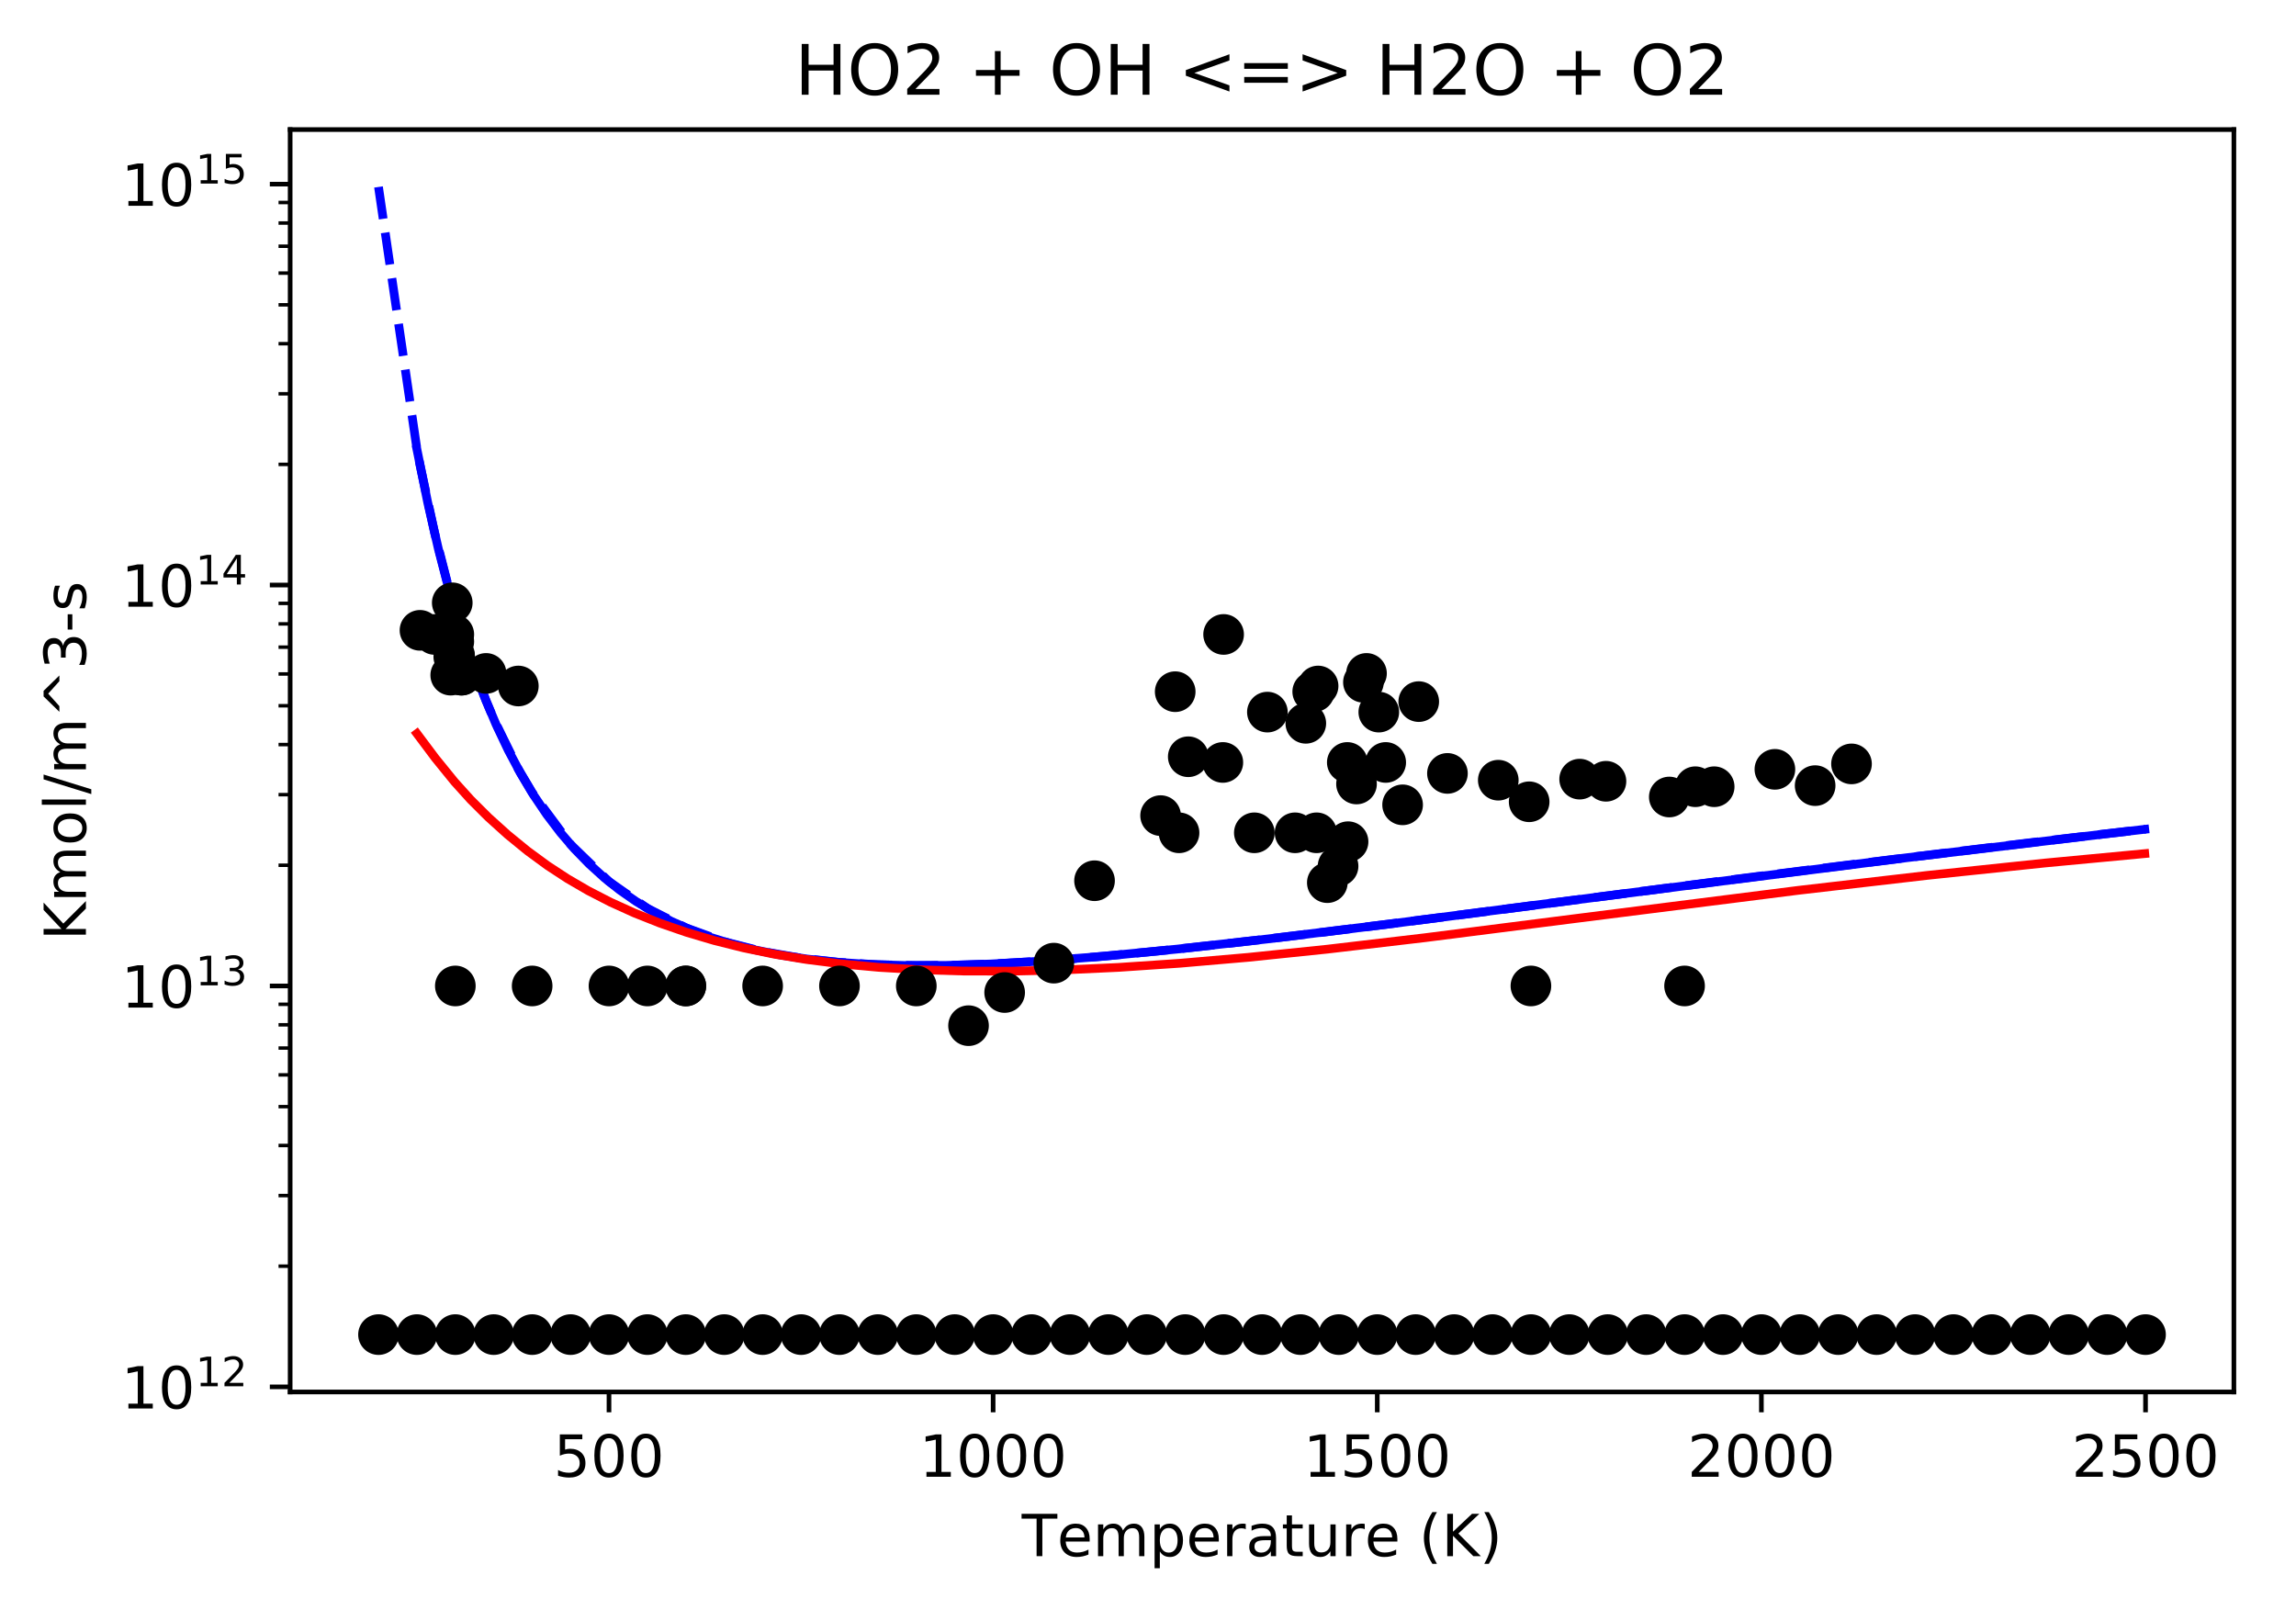 <?xml version="1.0" encoding="utf-8" standalone="no"?>
<!DOCTYPE svg PUBLIC "-//W3C//DTD SVG 1.1//EN"
  "http://www.w3.org/Graphics/SVG/1.1/DTD/svg11.dtd">
<!-- Created with matplotlib (https://matplotlib.org/) -->
<svg height="277.314pt" version="1.1" viewBox="0 0 395.478 277.314" width="395.478pt" xmlns="http://www.w3.org/2000/svg" xmlns:xlink="http://www.w3.org/1999/xlink">
 <defs>
  <style type="text/css">
*{stroke-linecap:butt;stroke-linejoin:round;}
  </style>
 </defs>
 <g id="figure_1">
  <g id="patch_1">
   <path d="M 0 277.314 
L 395.478 277.314 
L 395.478 0 
L 0 0 
z
" style="fill:#ffffff;"/>
  </g>
  <g id="axes_1">
   <g id="patch_2">
    <path d="M 49.978 239.758 
L 384.778 239.758 
L 384.778 22.318 
L 49.978 22.318 
z
" style="fill:#ffffff;"/>
   </g>
   <g id="matplotlib.axis_1">
    <g id="xtick_1">
     <g id="line2d_1">
      <defs>
       <path d="M 0 0 
L 0 3.5 
" id="m6a06b222bb" style="stroke:#000000;stroke-width:0.8;"/>
      </defs>
      <g>
       <use style="stroke:#000000;stroke-width:0.8;" x="104.896" xlink:href="#m6a06b222bb" y="239.758"/>
      </g>
     </g>
     <g id="text_1">
      <!-- 500 -->
      <defs>
       <path d="M 10.797 72.906 
L 49.516 72.906 
L 49.516 64.594 
L 19.828 64.594 
L 19.828 46.734 
Q 21.969 47.469 24.109 47.828 
Q 26.266 48.188 28.422 48.188 
Q 40.625 48.188 47.75 41.5 
Q 54.891 34.812 54.891 23.391 
Q 54.891 11.625 47.562 5.094 
Q 40.234 -1.422 26.906 -1.422 
Q 22.312 -1.422 17.547 -0.641 
Q 12.797 0.141 7.719 1.703 
L 7.719 11.625 
Q 12.109 9.234 16.797 8.062 
Q 21.484 6.891 26.703 6.891 
Q 35.156 6.891 40.078 11.328 
Q 45.016 15.766 45.016 23.391 
Q 45.016 31 40.078 35.438 
Q 35.156 39.891 26.703 39.891 
Q 22.75 39.891 18.812 39.016 
Q 14.891 38.141 10.797 36.281 
z
" id="DejaVuSans-53"/>
       <path d="M 31.781 66.406 
Q 24.172 66.406 20.328 58.906 
Q 16.5 51.422 16.5 36.375 
Q 16.5 21.391 20.328 13.891 
Q 24.172 6.391 31.781 6.391 
Q 39.453 6.391 43.281 13.891 
Q 47.125 21.391 47.125 36.375 
Q 47.125 51.422 43.281 58.906 
Q 39.453 66.406 31.781 66.406 
z
M 31.781 74.219 
Q 44.047 74.219 50.516 64.516 
Q 56.984 54.828 56.984 36.375 
Q 56.984 17.969 50.516 8.266 
Q 44.047 -1.422 31.781 -1.422 
Q 19.531 -1.422 13.062 8.266 
Q 6.594 17.969 6.594 36.375 
Q 6.594 54.828 13.062 64.516 
Q 19.531 74.219 31.781 74.219 
z
" id="DejaVuSans-48"/>
      </defs>
      <g transform="translate(95.352 254.357)scale(0.1 -0.1)">
       <use xlink:href="#DejaVuSans-53"/>
       <use x="63.623" xlink:href="#DejaVuSans-48"/>
       <use x="127.246" xlink:href="#DejaVuSans-48"/>
      </g>
     </g>
    </g>
    <g id="xtick_2">
     <g id="line2d_2">
      <g>
       <use style="stroke:#000000;stroke-width:0.8;" x="171.062" xlink:href="#m6a06b222bb" y="239.758"/>
      </g>
     </g>
     <g id="text_2">
      <!-- 1000 -->
      <defs>
       <path d="M 12.406 8.297 
L 28.516 8.297 
L 28.516 63.922 
L 10.984 60.406 
L 10.984 69.391 
L 28.422 72.906 
L 38.281 72.906 
L 38.281 8.297 
L 54.391 8.297 
L 54.391 0 
L 12.406 0 
z
" id="DejaVuSans-49"/>
      </defs>
      <g transform="translate(158.337 254.357)scale(0.1 -0.1)">
       <use xlink:href="#DejaVuSans-49"/>
       <use x="63.623" xlink:href="#DejaVuSans-48"/>
       <use x="127.246" xlink:href="#DejaVuSans-48"/>
       <use x="190.869" xlink:href="#DejaVuSans-48"/>
      </g>
     </g>
    </g>
    <g id="xtick_3">
     <g id="line2d_3">
      <g>
       <use style="stroke:#000000;stroke-width:0.8;" x="237.228" xlink:href="#m6a06b222bb" y="239.758"/>
      </g>
     </g>
     <g id="text_3">
      <!-- 1500 -->
      <g transform="translate(224.503 254.357)scale(0.1 -0.1)">
       <use xlink:href="#DejaVuSans-49"/>
       <use x="63.623" xlink:href="#DejaVuSans-53"/>
       <use x="127.246" xlink:href="#DejaVuSans-48"/>
       <use x="190.869" xlink:href="#DejaVuSans-48"/>
      </g>
     </g>
    </g>
    <g id="xtick_4">
     <g id="line2d_4">
      <g>
       <use style="stroke:#000000;stroke-width:0.8;" x="303.394" xlink:href="#m6a06b222bb" y="239.758"/>
      </g>
     </g>
     <g id="text_4">
      <!-- 2000 -->
      <defs>
       <path d="M 19.188 8.297 
L 53.609 8.297 
L 53.609 0 
L 7.328 0 
L 7.328 8.297 
Q 12.938 14.109 22.625 23.891 
Q 32.328 33.688 34.812 36.531 
Q 39.547 41.844 41.422 45.531 
Q 43.312 49.219 43.312 52.781 
Q 43.312 58.594 39.234 62.25 
Q 35.156 65.922 28.609 65.922 
Q 23.969 65.922 18.812 64.312 
Q 13.672 62.703 7.812 59.422 
L 7.812 69.391 
Q 13.766 71.781 18.938 73 
Q 24.125 74.219 28.422 74.219 
Q 39.75 74.219 46.484 68.547 
Q 53.219 62.891 53.219 53.422 
Q 53.219 48.922 51.531 44.891 
Q 49.859 40.875 45.406 35.406 
Q 44.188 33.984 37.641 27.219 
Q 31.109 20.453 19.188 8.297 
z
" id="DejaVuSans-50"/>
      </defs>
      <g transform="translate(290.669 254.357)scale(0.1 -0.1)">
       <use xlink:href="#DejaVuSans-50"/>
       <use x="63.623" xlink:href="#DejaVuSans-48"/>
       <use x="127.246" xlink:href="#DejaVuSans-48"/>
       <use x="190.869" xlink:href="#DejaVuSans-48"/>
      </g>
     </g>
    </g>
    <g id="xtick_5">
     <g id="line2d_5">
      <g>
       <use style="stroke:#000000;stroke-width:0.8;" x="369.56" xlink:href="#m6a06b222bb" y="239.758"/>
      </g>
     </g>
     <g id="text_5">
      <!-- 2500 -->
      <g transform="translate(356.835 254.357)scale(0.1 -0.1)">
       <use xlink:href="#DejaVuSans-50"/>
       <use x="63.623" xlink:href="#DejaVuSans-53"/>
       <use x="127.246" xlink:href="#DejaVuSans-48"/>
       <use x="190.869" xlink:href="#DejaVuSans-48"/>
      </g>
     </g>
    </g>
    <g id="text_6">
     <!-- Temperature (K) -->
     <defs>
      <path d="M -0.297 72.906 
L 61.375 72.906 
L 61.375 64.594 
L 35.5 64.594 
L 35.5 0 
L 25.594 0 
L 25.594 64.594 
L -0.297 64.594 
z
" id="DejaVuSans-84"/>
      <path d="M 56.203 29.594 
L 56.203 25.203 
L 14.891 25.203 
Q 15.484 15.922 20.484 11.062 
Q 25.484 6.203 34.422 6.203 
Q 39.594 6.203 44.453 7.469 
Q 49.312 8.734 54.109 11.281 
L 54.109 2.781 
Q 49.266 0.734 44.188 -0.344 
Q 39.109 -1.422 33.891 -1.422 
Q 20.797 -1.422 13.156 6.188 
Q 5.516 13.812 5.516 26.812 
Q 5.516 40.234 12.766 48.109 
Q 20.016 56 32.328 56 
Q 43.359 56 49.781 48.891 
Q 56.203 41.797 56.203 29.594 
z
M 47.219 32.234 
Q 47.125 39.594 43.094 43.984 
Q 39.062 48.391 32.422 48.391 
Q 24.906 48.391 20.391 44.141 
Q 15.875 39.891 15.188 32.172 
z
" id="DejaVuSans-101"/>
      <path d="M 52 44.188 
Q 55.375 50.25 60.062 53.125 
Q 64.75 56 71.094 56 
Q 79.641 56 84.281 50.016 
Q 88.922 44.047 88.922 33.016 
L 88.922 0 
L 79.891 0 
L 79.891 32.719 
Q 79.891 40.578 77.094 44.375 
Q 74.312 48.188 68.609 48.188 
Q 61.625 48.188 57.562 43.547 
Q 53.516 38.922 53.516 30.906 
L 53.516 0 
L 44.484 0 
L 44.484 32.719 
Q 44.484 40.625 41.703 44.406 
Q 38.922 48.188 33.109 48.188 
Q 26.219 48.188 22.156 43.531 
Q 18.109 38.875 18.109 30.906 
L 18.109 0 
L 9.078 0 
L 9.078 54.688 
L 18.109 54.688 
L 18.109 46.188 
Q 21.188 51.219 25.484 53.609 
Q 29.781 56 35.688 56 
Q 41.656 56 45.828 52.969 
Q 50 49.953 52 44.188 
z
" id="DejaVuSans-109"/>
      <path d="M 18.109 8.203 
L 18.109 -20.797 
L 9.078 -20.797 
L 9.078 54.688 
L 18.109 54.688 
L 18.109 46.391 
Q 20.953 51.266 25.266 53.625 
Q 29.594 56 35.594 56 
Q 45.562 56 51.781 48.094 
Q 58.016 40.188 58.016 27.297 
Q 58.016 14.406 51.781 6.484 
Q 45.562 -1.422 35.594 -1.422 
Q 29.594 -1.422 25.266 0.953 
Q 20.953 3.328 18.109 8.203 
z
M 48.688 27.297 
Q 48.688 37.203 44.609 42.844 
Q 40.531 48.484 33.406 48.484 
Q 26.266 48.484 22.188 42.844 
Q 18.109 37.203 18.109 27.297 
Q 18.109 17.391 22.188 11.75 
Q 26.266 6.109 33.406 6.109 
Q 40.531 6.109 44.609 11.75 
Q 48.688 17.391 48.688 27.297 
z
" id="DejaVuSans-112"/>
      <path d="M 41.109 46.297 
Q 39.594 47.172 37.812 47.578 
Q 36.031 48 33.891 48 
Q 26.266 48 22.188 43.047 
Q 18.109 38.094 18.109 28.812 
L 18.109 0 
L 9.078 0 
L 9.078 54.688 
L 18.109 54.688 
L 18.109 46.188 
Q 20.953 51.172 25.484 53.578 
Q 30.031 56 36.531 56 
Q 37.453 56 38.578 55.875 
Q 39.703 55.766 41.062 55.516 
z
" id="DejaVuSans-114"/>
      <path d="M 34.281 27.484 
Q 23.391 27.484 19.188 25 
Q 14.984 22.516 14.984 16.5 
Q 14.984 11.719 18.141 8.906 
Q 21.297 6.109 26.703 6.109 
Q 34.188 6.109 38.703 11.406 
Q 43.219 16.703 43.219 25.484 
L 43.219 27.484 
z
M 52.203 31.203 
L 52.203 0 
L 43.219 0 
L 43.219 8.297 
Q 40.141 3.328 35.547 0.953 
Q 30.953 -1.422 24.312 -1.422 
Q 15.922 -1.422 10.953 3.297 
Q 6 8.016 6 15.922 
Q 6 25.141 12.172 29.828 
Q 18.359 34.516 30.609 34.516 
L 43.219 34.516 
L 43.219 35.406 
Q 43.219 41.609 39.141 45 
Q 35.062 48.391 27.688 48.391 
Q 23 48.391 18.547 47.266 
Q 14.109 46.141 10.016 43.891 
L 10.016 52.203 
Q 14.938 54.109 19.578 55.047 
Q 24.219 56 28.609 56 
Q 40.484 56 46.344 49.844 
Q 52.203 43.703 52.203 31.203 
z
" id="DejaVuSans-97"/>
      <path d="M 18.312 70.219 
L 18.312 54.688 
L 36.812 54.688 
L 36.812 47.703 
L 18.312 47.703 
L 18.312 18.016 
Q 18.312 11.328 20.141 9.422 
Q 21.969 7.516 27.594 7.516 
L 36.812 7.516 
L 36.812 0 
L 27.594 0 
Q 17.188 0 13.234 3.875 
Q 9.281 7.766 9.281 18.016 
L 9.281 47.703 
L 2.688 47.703 
L 2.688 54.688 
L 9.281 54.688 
L 9.281 70.219 
z
" id="DejaVuSans-116"/>
      <path d="M 8.5 21.578 
L 8.5 54.688 
L 17.484 54.688 
L 17.484 21.922 
Q 17.484 14.156 20.5 10.266 
Q 23.531 6.391 29.594 6.391 
Q 36.859 6.391 41.078 11.031 
Q 45.312 15.672 45.312 23.688 
L 45.312 54.688 
L 54.297 54.688 
L 54.297 0 
L 45.312 0 
L 45.312 8.406 
Q 42.047 3.422 37.719 1 
Q 33.406 -1.422 27.688 -1.422 
Q 18.266 -1.422 13.375 4.438 
Q 8.5 10.297 8.5 21.578 
z
M 31.109 56 
z
" id="DejaVuSans-117"/>
      <path id="DejaVuSans-32"/>
      <path d="M 31 75.875 
Q 24.469 64.656 21.281 53.656 
Q 18.109 42.672 18.109 31.391 
Q 18.109 20.125 21.312 9.062 
Q 24.516 -2 31 -13.188 
L 23.188 -13.188 
Q 15.875 -1.703 12.234 9.375 
Q 8.594 20.453 8.594 31.391 
Q 8.594 42.281 12.203 53.312 
Q 15.828 64.359 23.188 75.875 
z
" id="DejaVuSans-40"/>
      <path d="M 9.812 72.906 
L 19.672 72.906 
L 19.672 42.094 
L 52.391 72.906 
L 65.094 72.906 
L 28.906 38.922 
L 67.672 0 
L 54.688 0 
L 19.672 35.109 
L 19.672 0 
L 9.812 0 
z
" id="DejaVuSans-75"/>
      <path d="M 8.016 75.875 
L 15.828 75.875 
Q 23.141 64.359 26.781 53.312 
Q 30.422 42.281 30.422 31.391 
Q 30.422 20.453 26.781 9.375 
Q 23.141 -1.703 15.828 -13.188 
L 8.016 -13.188 
Q 14.5 -2 17.703 9.062 
Q 20.906 20.125 20.906 31.391 
Q 20.906 42.672 17.703 53.656 
Q 14.5 64.656 8.016 75.875 
z
" id="DejaVuSans-41"/>
     </defs>
     <g transform="translate(175.991 268.035)scale(0.1 -0.1)">
      <use xlink:href="#DejaVuSans-84"/>
      <use x="60.818" xlink:href="#DejaVuSans-101"/>
      <use x="122.342" xlink:href="#DejaVuSans-109"/>
      <use x="219.754" xlink:href="#DejaVuSans-112"/>
      <use x="283.23" xlink:href="#DejaVuSans-101"/>
      <use x="344.754" xlink:href="#DejaVuSans-114"/>
      <use x="385.867" xlink:href="#DejaVuSans-97"/>
      <use x="447.146" xlink:href="#DejaVuSans-116"/>
      <use x="486.355" xlink:href="#DejaVuSans-117"/>
      <use x="549.734" xlink:href="#DejaVuSans-114"/>
      <use x="590.816" xlink:href="#DejaVuSans-101"/>
      <use x="652.34" xlink:href="#DejaVuSans-32"/>
      <use x="684.127" xlink:href="#DejaVuSans-40"/>
      <use x="723.141" xlink:href="#DejaVuSans-75"/>
      <use x="788.717" xlink:href="#DejaVuSans-41"/>
     </g>
    </g>
   </g>
   <g id="matplotlib.axis_2">
    <g id="ytick_1">
     <g id="line2d_6">
      <defs>
       <path d="M 0 0 
L -3.5 0 
" id="m9ca69eea36" style="stroke:#000000;stroke-width:0.8;"/>
      </defs>
      <g>
       <use style="stroke:#000000;stroke-width:0.8;" x="49.978" xlink:href="#m9ca69eea36" y="238.874"/>
      </g>
     </g>
     <g id="text_7">
      <!-- $\mathdefault{10^{12}}$ -->
      <g transform="translate(20.878 242.674)scale(0.1 -0.1)">
       <use transform="translate(0 0.766)" xlink:href="#DejaVuSans-49"/>
       <use transform="translate(63.623 0.766)" xlink:href="#DejaVuSans-48"/>
       <use transform="translate(128.203 39.047)scale(0.7)" xlink:href="#DejaVuSans-49"/>
       <use transform="translate(172.739 39.047)scale(0.7)" xlink:href="#DejaVuSans-50"/>
      </g>
     </g>
    </g>
    <g id="ytick_2">
     <g id="line2d_7">
      <g>
       <use style="stroke:#000000;stroke-width:0.8;" x="49.978" xlink:href="#m9ca69eea36" y="169.822"/>
      </g>
     </g>
     <g id="text_8">
      <!-- $\mathdefault{10^{13}}$ -->
      <defs>
       <path d="M 40.578 39.312 
Q 47.656 37.797 51.625 33 
Q 55.609 28.219 55.609 21.188 
Q 55.609 10.406 48.188 4.484 
Q 40.766 -1.422 27.094 -1.422 
Q 22.516 -1.422 17.656 -0.516 
Q 12.797 0.391 7.625 2.203 
L 7.625 11.719 
Q 11.719 9.328 16.594 8.109 
Q 21.484 6.891 26.812 6.891 
Q 36.078 6.891 40.938 10.547 
Q 45.797 14.203 45.797 21.188 
Q 45.797 27.641 41.281 31.266 
Q 36.766 34.906 28.719 34.906 
L 20.219 34.906 
L 20.219 43.016 
L 29.109 43.016 
Q 36.375 43.016 40.234 45.922 
Q 44.094 48.828 44.094 54.297 
Q 44.094 59.906 40.109 62.906 
Q 36.141 65.922 28.719 65.922 
Q 24.656 65.922 20.016 65.031 
Q 15.375 64.156 9.812 62.312 
L 9.812 71.094 
Q 15.438 72.656 20.344 73.438 
Q 25.25 74.219 29.594 74.219 
Q 40.828 74.219 47.359 69.109 
Q 53.906 64.016 53.906 55.328 
Q 53.906 49.266 50.438 45.094 
Q 46.969 40.922 40.578 39.312 
z
" id="DejaVuSans-51"/>
      </defs>
      <g transform="translate(20.878 173.621)scale(0.1 -0.1)">
       <use transform="translate(0 0.766)" xlink:href="#DejaVuSans-49"/>
       <use transform="translate(63.623 0.766)" xlink:href="#DejaVuSans-48"/>
       <use transform="translate(128.203 39.047)scale(0.7)" xlink:href="#DejaVuSans-49"/>
       <use transform="translate(172.739 39.047)scale(0.7)" xlink:href="#DejaVuSans-51"/>
      </g>
     </g>
    </g>
    <g id="ytick_3">
     <g id="line2d_8">
      <g>
       <use style="stroke:#000000;stroke-width:0.8;" x="49.978" xlink:href="#m9ca69eea36" y="100.77"/>
      </g>
     </g>
     <g id="text_9">
      <!-- $\mathdefault{10^{14}}$ -->
      <defs>
       <path d="M 37.797 64.312 
L 12.891 25.391 
L 37.797 25.391 
z
M 35.203 72.906 
L 47.609 72.906 
L 47.609 25.391 
L 58.016 25.391 
L 58.016 17.188 
L 47.609 17.188 
L 47.609 0 
L 37.797 0 
L 37.797 17.188 
L 4.891 17.188 
L 4.891 26.703 
z
" id="DejaVuSans-52"/>
      </defs>
      <g transform="translate(20.878 104.569)scale(0.1 -0.1)">
       <use transform="translate(0 0.684)" xlink:href="#DejaVuSans-49"/>
       <use transform="translate(63.623 0.684)" xlink:href="#DejaVuSans-48"/>
       <use transform="translate(128.203 38.966)scale(0.7)" xlink:href="#DejaVuSans-49"/>
       <use transform="translate(172.739 38.966)scale(0.7)" xlink:href="#DejaVuSans-52"/>
      </g>
     </g>
    </g>
    <g id="ytick_4">
     <g id="line2d_9">
      <g>
       <use style="stroke:#000000;stroke-width:0.8;" x="49.978" xlink:href="#m9ca69eea36" y="31.718"/>
      </g>
     </g>
     <g id="text_10">
      <!-- $\mathdefault{10^{15}}$ -->
      <g transform="translate(20.878 35.517)scale(0.1 -0.1)">
       <use transform="translate(0 0.684)" xlink:href="#DejaVuSans-49"/>
       <use transform="translate(63.623 0.684)" xlink:href="#DejaVuSans-48"/>
       <use transform="translate(128.203 38.966)scale(0.7)" xlink:href="#DejaVuSans-49"/>
       <use transform="translate(172.739 38.966)scale(0.7)" xlink:href="#DejaVuSans-53"/>
      </g>
     </g>
    </g>
    <g id="ytick_5">
     <g id="line2d_10">
      <defs>
       <path d="M 0 0 
L -2 0 
" id="m10b5e6e56c" style="stroke:#000000;stroke-width:0.6;"/>
      </defs>
      <g>
       <use style="stroke:#000000;stroke-width:0.6;" x="49.978" xlink:href="#m10b5e6e56c" y="218.088"/>
      </g>
     </g>
    </g>
    <g id="ytick_6">
     <g id="line2d_11">
      <g>
       <use style="stroke:#000000;stroke-width:0.6;" x="49.978" xlink:href="#m10b5e6e56c" y="205.928"/>
      </g>
     </g>
    </g>
    <g id="ytick_7">
     <g id="line2d_12">
      <g>
       <use style="stroke:#000000;stroke-width:0.6;" x="49.978" xlink:href="#m10b5e6e56c" y="197.301"/>
      </g>
     </g>
    </g>
    <g id="ytick_8">
     <g id="line2d_13">
      <g>
       <use style="stroke:#000000;stroke-width:0.6;" x="49.978" xlink:href="#m10b5e6e56c" y="190.609"/>
      </g>
     </g>
    </g>
    <g id="ytick_9">
     <g id="line2d_14">
      <g>
       <use style="stroke:#000000;stroke-width:0.6;" x="49.978" xlink:href="#m10b5e6e56c" y="185.141"/>
      </g>
     </g>
    </g>
    <g id="ytick_10">
     <g id="line2d_15">
      <g>
       <use style="stroke:#000000;stroke-width:0.6;" x="49.978" xlink:href="#m10b5e6e56c" y="180.518"/>
      </g>
     </g>
    </g>
    <g id="ytick_11">
     <g id="line2d_16">
      <g>
       <use style="stroke:#000000;stroke-width:0.6;" x="49.978" xlink:href="#m10b5e6e56c" y="176.514"/>
      </g>
     </g>
    </g>
    <g id="ytick_12">
     <g id="line2d_17">
      <g>
       <use style="stroke:#000000;stroke-width:0.6;" x="49.978" xlink:href="#m10b5e6e56c" y="172.982"/>
      </g>
     </g>
    </g>
    <g id="ytick_13">
     <g id="line2d_18">
      <g>
       <use style="stroke:#000000;stroke-width:0.6;" x="49.978" xlink:href="#m10b5e6e56c" y="149.035"/>
      </g>
     </g>
    </g>
    <g id="ytick_14">
     <g id="line2d_19">
      <g>
       <use style="stroke:#000000;stroke-width:0.6;" x="49.978" xlink:href="#m10b5e6e56c" y="136.876"/>
      </g>
     </g>
    </g>
    <g id="ytick_15">
     <g id="line2d_20">
      <g>
       <use style="stroke:#000000;stroke-width:0.6;" x="49.978" xlink:href="#m10b5e6e56c" y="128.249"/>
      </g>
     </g>
    </g>
    <g id="ytick_16">
     <g id="line2d_21">
      <g>
       <use style="stroke:#000000;stroke-width:0.6;" x="49.978" xlink:href="#m10b5e6e56c" y="121.557"/>
      </g>
     </g>
    </g>
    <g id="ytick_17">
     <g id="line2d_22">
      <g>
       <use style="stroke:#000000;stroke-width:0.6;" x="49.978" xlink:href="#m10b5e6e56c" y="116.089"/>
      </g>
     </g>
    </g>
    <g id="ytick_18">
     <g id="line2d_23">
      <g>
       <use style="stroke:#000000;stroke-width:0.6;" x="49.978" xlink:href="#m10b5e6e56c" y="111.466"/>
      </g>
     </g>
    </g>
    <g id="ytick_19">
     <g id="line2d_24">
      <g>
       <use style="stroke:#000000;stroke-width:0.6;" x="49.978" xlink:href="#m10b5e6e56c" y="107.462"/>
      </g>
     </g>
    </g>
    <g id="ytick_20">
     <g id="line2d_25">
      <g>
       <use style="stroke:#000000;stroke-width:0.6;" x="49.978" xlink:href="#m10b5e6e56c" y="103.93"/>
      </g>
     </g>
    </g>
    <g id="ytick_21">
     <g id="line2d_26">
      <g>
       <use style="stroke:#000000;stroke-width:0.6;" x="49.978" xlink:href="#m10b5e6e56c" y="79.983"/>
      </g>
     </g>
    </g>
    <g id="ytick_22">
     <g id="line2d_27">
      <g>
       <use style="stroke:#000000;stroke-width:0.6;" x="49.978" xlink:href="#m10b5e6e56c" y="67.824"/>
      </g>
     </g>
    </g>
    <g id="ytick_23">
     <g id="line2d_28">
      <g>
       <use style="stroke:#000000;stroke-width:0.6;" x="49.978" xlink:href="#m10b5e6e56c" y="59.197"/>
      </g>
     </g>
    </g>
    <g id="ytick_24">
     <g id="line2d_29">
      <g>
       <use style="stroke:#000000;stroke-width:0.6;" x="49.978" xlink:href="#m10b5e6e56c" y="52.505"/>
      </g>
     </g>
    </g>
    <g id="ytick_25">
     <g id="line2d_30">
      <g>
       <use style="stroke:#000000;stroke-width:0.6;" x="49.978" xlink:href="#m10b5e6e56c" y="47.037"/>
      </g>
     </g>
    </g>
    <g id="ytick_26">
     <g id="line2d_31">
      <g>
       <use style="stroke:#000000;stroke-width:0.6;" x="49.978" xlink:href="#m10b5e6e56c" y="42.414"/>
      </g>
     </g>
    </g>
    <g id="ytick_27">
     <g id="line2d_32">
      <g>
       <use style="stroke:#000000;stroke-width:0.6;" x="49.978" xlink:href="#m10b5e6e56c" y="38.41"/>
      </g>
     </g>
    </g>
    <g id="ytick_28">
     <g id="line2d_33">
      <g>
       <use style="stroke:#000000;stroke-width:0.6;" x="49.978" xlink:href="#m10b5e6e56c" y="34.878"/>
      </g>
     </g>
    </g>
    <g id="text_11">
     <!-- Kmol/m^3-s -->
     <defs>
      <path d="M 30.609 48.391 
Q 23.391 48.391 19.188 42.75 
Q 14.984 37.109 14.984 27.297 
Q 14.984 17.484 19.156 11.844 
Q 23.344 6.203 30.609 6.203 
Q 37.797 6.203 41.984 11.859 
Q 46.188 17.531 46.188 27.297 
Q 46.188 37.016 41.984 42.703 
Q 37.797 48.391 30.609 48.391 
z
M 30.609 56 
Q 42.328 56 49.016 48.375 
Q 55.719 40.766 55.719 27.297 
Q 55.719 13.875 49.016 6.219 
Q 42.328 -1.422 30.609 -1.422 
Q 18.844 -1.422 12.172 6.219 
Q 5.516 13.875 5.516 27.297 
Q 5.516 40.766 12.172 48.375 
Q 18.844 56 30.609 56 
z
" id="DejaVuSans-111"/>
      <path d="M 9.422 75.984 
L 18.406 75.984 
L 18.406 0 
L 9.422 0 
z
" id="DejaVuSans-108"/>
      <path d="M 25.391 72.906 
L 33.688 72.906 
L 8.297 -9.281 
L 0 -9.281 
z
" id="DejaVuSans-47"/>
      <path d="M 46.688 72.906 
L 73.188 45.703 
L 63.375 45.703 
L 41.891 64.984 
L 20.406 45.703 
L 10.594 45.703 
L 37.109 72.906 
z
" id="DejaVuSans-94"/>
      <path d="M 4.891 31.391 
L 31.203 31.391 
L 31.203 23.391 
L 4.891 23.391 
z
" id="DejaVuSans-45"/>
      <path d="M 44.281 53.078 
L 44.281 44.578 
Q 40.484 46.531 36.375 47.5 
Q 32.281 48.484 27.875 48.484 
Q 21.188 48.484 17.844 46.438 
Q 14.5 44.391 14.5 40.281 
Q 14.5 37.156 16.891 35.375 
Q 19.281 33.594 26.516 31.984 
L 29.594 31.297 
Q 39.156 29.25 43.188 25.516 
Q 47.219 21.781 47.219 15.094 
Q 47.219 7.469 41.188 3.016 
Q 35.156 -1.422 24.609 -1.422 
Q 20.219 -1.422 15.453 -0.562 
Q 10.688 0.297 5.422 2 
L 5.422 11.281 
Q 10.406 8.688 15.234 7.391 
Q 20.062 6.109 24.812 6.109 
Q 31.156 6.109 34.562 8.281 
Q 37.984 10.453 37.984 14.406 
Q 37.984 18.062 35.516 20.016 
Q 33.062 21.969 24.703 23.781 
L 21.578 24.516 
Q 13.234 26.266 9.516 29.906 
Q 5.812 33.547 5.812 39.891 
Q 5.812 47.609 11.281 51.797 
Q 16.75 56 26.812 56 
Q 31.781 56 36.172 55.266 
Q 40.578 54.547 44.281 53.078 
z
" id="DejaVuSans-115"/>
     </defs>
     <g transform="translate(14.798 161.97)rotate(-90)scale(0.1 -0.1)">
      <use xlink:href="#DejaVuSans-75"/>
      <use x="65.576" xlink:href="#DejaVuSans-109"/>
      <use x="162.988" xlink:href="#DejaVuSans-111"/>
      <use x="224.17" xlink:href="#DejaVuSans-108"/>
      <use x="251.953" xlink:href="#DejaVuSans-47"/>
      <use x="285.645" xlink:href="#DejaVuSans-109"/>
      <use x="383.057" xlink:href="#DejaVuSans-94"/>
      <use x="466.846" xlink:href="#DejaVuSans-51"/>
      <use x="530.469" xlink:href="#DejaVuSans-45"/>
      <use x="566.553" xlink:href="#DejaVuSans-115"/>
     </g>
    </g>
   </g>
   <g id="line2d_34">
    <path clip-path="url(#p33571727b6)" d="M 71.813 77.392 
L 73.666 86.533 
L 75.518 94.583 
L 77.371 101.707 
L 79.356 108.461 
L 81.341 114.44 
L 83.326 119.75 
L 85.443 124.779 
L 87.56 129.242 
L 89.678 133.214 
L 91.927 136.966 
L 94.177 140.299 
L 96.559 143.431 
L 98.941 146.206 
L 101.455 148.797 
L 104.102 151.198 
L 106.749 153.306 
L 109.528 155.245 
L 112.439 157.013 
L 115.615 158.675 
L 118.923 160.15 
L 122.364 161.443 
L 126.069 162.602 
L 130.039 163.612 
L 134.406 164.488 
L 139.038 165.19 
L 144.199 165.742 
L 149.756 166.111 
L 155.976 166.299 
L 162.857 166.282 
L 170.665 166.037 
L 179.663 165.526 
L 190.118 164.703 
L 202.689 163.482 
L 218.437 161.718 
L 240.139 159.046 
L 286.323 153.07 
L 328.537 147.723 
L 362.679 143.623 
L 369.428 142.841 
L 369.428 142.841 
" style="fill:none;stroke:#0000ff;stroke-linecap:square;stroke-width:1.5;"/>
   </g>
   <g id="line2d_35">
    <path clip-path="url(#p33571727b6)" d="M 65.196 32.202 
L 71.813 77.344 
L 72.342 80.078 
L 74.857 91.778 
L 77.636 102.616 
L 77.9 103.55 
L 78.165 104.469 
L 78.165 104.469 
L 78.165 104.469 
L 78.297 104.923 
L 78.297 104.923 
L 78.297 104.923 
L 78.43 105.373 
L 78.43 105.373 
L 79.488 108.844 
L 79.488 108.844 
L 83.723 120.705 
L 85.046 123.848 
L 89.281 132.472 
L 91.663 136.517 
L 91.663 136.517 
L 98.279 145.441 
L 104.896 151.835 
L 104.896 151.835 
L 111.513 156.456 
L 111.513 156.456 
L 118.129 159.797 
L 118.129 159.797 
L 118.129 159.797 
L 124.746 162.195 
L 131.362 163.884 
L 131.362 163.884 
L 137.979 165.032 
L 144.596 165.76 
L 144.596 165.76 
L 151.212 166.161 
L 157.829 166.302 
L 157.829 166.302 
L 164.445 166.237 
L 166.827 166.172 
L 171.062 166.007 
L 173.047 165.911 
L 177.679 165.645 
L 181.516 165.385 
L 184.295 165.177 
L 188.53 164.83 
L 190.912 164.622 
L 197.528 163.998 
L 199.91 163.759 
L 202.425 163.5 
L 203.086 163.43 
L 204.145 163.318 
L 204.674 163.262 
L 210.629 162.609 
L 210.762 162.594 
L 210.762 162.594 
L 216.055 161.988 
L 217.378 161.834 
L 218.304 161.725 
L 223.068 161.157 
L 223.995 161.045 
L 224.921 160.933 
L 226.112 160.788 
L 226.377 160.755 
L 226.774 160.707 
L 227.038 160.675 
L 228.626 160.48 
L 230.479 160.251 
L 230.611 160.234 
L 232.067 160.054 
L 232.199 160.037 
L 233.655 159.856 
L 234.846 159.706 
L 235.375 159.64 
L 237.228 159.407 
L 237.493 159.373 
L 238.684 159.223 
L 241.595 158.853 
L 243.845 158.567 
L 244.374 158.499 
L 249.317 157.865 
L 250.461 157.717 
L 257.078 156.862 
L 258.073 156.733 
L 263.393 156.042 
L 263.694 156.003 
L 263.694 156.003 
L 270.311 155.142 
L 272.09 154.911 
L 276.621 154.322 
L 276.928 154.282 
L 283.544 153.424 
L 287.53 152.908 
L 290.161 152.568 
L 290.161 152.568 
L 292.01 152.33 
L 295.26 151.912 
L 296.777 151.717 
L 303.394 150.872 
L 305.72 150.576 
L 310.011 150.032 
L 312.652 149.698 
L 316.627 149.199 
L 318.916 148.912 
L 323.244 148.373 
L 329.86 147.554 
L 336.477 146.744 
L 343.094 145.942 
L 349.71 145.148 
L 356.327 144.363 
L 362.943 143.588 
L 369.56 142.821 
" style="fill:none;stroke:#0000ff;stroke-dasharray:5.55,2.4;stroke-dashoffset:0;stroke-width:1.5;"/>
   </g>
   <g id="line2d_36">
    <path clip-path="url(#p33571727b6)" d="M 71.813 126.351 
L 74.989 130.591 
L 78.297 134.664 
L 81.076 137.743 
L 84.12 140.777 
L 87.428 143.761 
L 90.869 146.569 
L 94.309 149.093 
L 97.75 151.344 
L 101.323 153.422 
L 105.161 155.396 
L 109.263 157.255 
L 113.63 158.99 
L 118.261 160.588 
L 123.025 161.999 
L 128.054 163.255 
L 133.347 164.346 
L 138.905 165.263 
L 144.86 166.02 
L 151.344 166.616 
L 158.358 167.032 
L 165.901 167.255 
L 174.106 167.274 
L 182.972 167.072 
L 192.632 166.628 
L 203.219 165.915 
L 214.996 164.896 
L 228.626 163.487 
L 245.433 161.513 
L 271.237 158.229 
L 309.746 153.354 
L 331.978 150.776 
L 352.224 148.649 
L 369.428 147.026 
L 369.428 147.026 
" style="fill:none;stroke:#ff0000;stroke-linecap:square;stroke-width:1.5;"/>
   </g>
   <g id="line2d_37">
    <defs>
     <path d="M 0 3 
C 0.796 3 1.559 2.684 2.121 2.121 
C 2.684 1.559 3 0.796 3 0 
C 3 -0.796 2.684 -1.559 2.121 -2.121 
C 1.559 -2.684 0.796 -3 0 -3 
C -0.796 -3 -1.559 -2.684 -2.121 -2.121 
C -2.684 -1.559 -3 -0.796 -3 0 
C -3 0.796 -2.684 1.559 -2.121 2.121 
C -1.559 2.684 -0.796 3 0 3 
z
" id="m2eefe45087" style="stroke:#000000;"/>
    </defs>
    <g clip-path="url(#p33571727b6)">
     <use style="stroke:#000000;" x="79.488" xlink:href="#m2eefe45087" y="116.29"/>
     <use style="stroke:#000000;" x="78.165" xlink:href="#m2eefe45087" y="109.278"/>
     <use style="stroke:#000000;" x="78.165" xlink:href="#m2eefe45087" y="110.497"/>
     <use style="stroke:#000000;" x="79.488" xlink:href="#m2eefe45087" y="116.29"/>
     <use style="stroke:#000000;" x="77.9" xlink:href="#m2eefe45087" y="103.83"/>
     <use style="stroke:#000000;" x="78.165" xlink:href="#m2eefe45087" y="113.14"/>
     <use style="stroke:#000000;" x="72.342" xlink:href="#m2eefe45087" y="108.569"/>
     <use style="stroke:#000000;" x="74.857" xlink:href="#m2eefe45087" y="109.278"/>
     <use style="stroke:#000000;" x="77.636" xlink:href="#m2eefe45087" y="116.29"/>
     <use style="stroke:#000000;" x="78.297" xlink:href="#m2eefe45087" y="113.14"/>
     <use style="stroke:#000000;" x="78.297" xlink:href="#m2eefe45087" y="114.817"/>
     <use style="stroke:#000000;" x="78.297" xlink:href="#m2eefe45087" y="112.87"/>
     <use style="stroke:#000000;" x="83.723" xlink:href="#m2eefe45087" y="115.989"/>
     <use style="stroke:#000000;" x="89.281" xlink:href="#m2eefe45087" y="118.158"/>
     <use style="stroke:#000000;" x="166.827" xlink:href="#m2eefe45087" y="176.664"/>
     <use style="stroke:#000000;" x="173.047" xlink:href="#m2eefe45087" y="170.953"/>
     <use style="stroke:#000000;" x="181.516" xlink:href="#m2eefe45087" y="165.893"/>
     <use style="stroke:#000000;" x="188.53" xlink:href="#m2eefe45087" y="151.699"/>
     <use style="stroke:#000000;" x="199.91" xlink:href="#m2eefe45087" y="140.483"/>
     <use style="stroke:#000000;" x="224.921" xlink:href="#m2eefe45087" y="124.583"/>
     <use style="stroke:#000000;" x="230.479" xlink:href="#m2eefe45087" y="149.186"/>
     <use style="stroke:#000000;" x="226.112" xlink:href="#m2eefe45087" y="119.138"/>
     <use style="stroke:#000000;" x="237.493" xlink:href="#m2eefe45087" y="122.656"/>
     <use style="stroke:#000000;" x="210.629" xlink:href="#m2eefe45087" y="131.325"/>
     <use style="stroke:#000000;" x="232.067" xlink:href="#m2eefe45087" y="131.325"/>
     <use style="stroke:#000000;" x="202.425" xlink:href="#m2eefe45087" y="119.138"/>
     <use style="stroke:#000000;" x="235.375" xlink:href="#m2eefe45087" y="115.989"/>
     <use style="stroke:#000000;" x="226.774" xlink:href="#m2eefe45087" y="143.443"/>
     <use style="stroke:#000000;" x="234.846" xlink:href="#m2eefe45087" y="117.522"/>
     <use style="stroke:#000000;" x="210.762" xlink:href="#m2eefe45087" y="109.278"/>
     <use style="stroke:#000000;" x="227.038" xlink:href="#m2eefe45087" y="118.158"/>
     <use style="stroke:#000000;" x="223.068" xlink:href="#m2eefe45087" y="143.443"/>
     <use style="stroke:#000000;" x="232.199" xlink:href="#m2eefe45087" y="144.975"/>
     <use style="stroke:#000000;" x="226.377" xlink:href="#m2eefe45087" y="119.138"/>
     <use style="stroke:#000000;" x="218.304" xlink:href="#m2eefe45087" y="122.656"/>
     <use style="stroke:#000000;" x="241.595" xlink:href="#m2eefe45087" y="138.625"/>
     <use style="stroke:#000000;" x="238.684" xlink:href="#m2eefe45087" y="131.325"/>
     <use style="stroke:#000000;" x="228.626" xlink:href="#m2eefe45087" y="152.029"/>
     <use style="stroke:#000000;" x="244.374" xlink:href="#m2eefe45087" y="120.846"/>
     <use style="stroke:#000000;" x="233.655" xlink:href="#m2eefe45087" y="135.034"/>
     <use style="stroke:#000000;" x="204.674" xlink:href="#m2eefe45087" y="130.344"/>
     <use style="stroke:#000000;" x="216.055" xlink:href="#m2eefe45087" y="143.443"/>
     <use style="stroke:#000000;" x="203.086" xlink:href="#m2eefe45087" y="143.443"/>
     <use style="stroke:#000000;" x="318.916" xlink:href="#m2eefe45087" y="131.575"/>
     <use style="stroke:#000000;" x="312.652" xlink:href="#m2eefe45087" y="135.318"/>
     <use style="stroke:#000000;" x="305.72" xlink:href="#m2eefe45087" y="132.511"/>
     <use style="stroke:#000000;" x="295.26" xlink:href="#m2eefe45087" y="135.508"/>
     <use style="stroke:#000000;" x="292.01" xlink:href="#m2eefe45087" y="135.508"/>
     <use style="stroke:#000000;" x="287.53" xlink:href="#m2eefe45087" y="137.278"/>
     <use style="stroke:#000000;" x="276.621" xlink:href="#m2eefe45087" y="134.568"/>
     <use style="stroke:#000000;" x="272.09" xlink:href="#m2eefe45087" y="134.2"/>
     <use style="stroke:#000000;" x="263.393" xlink:href="#m2eefe45087" y="138.1"/>
     <use style="stroke:#000000;" x="258.073" xlink:href="#m2eefe45087" y="134.383"/>
     <use style="stroke:#000000;" x="249.317" xlink:href="#m2eefe45087" y="133.211"/>
     <use style="stroke:#000000;" x="78.43" xlink:href="#m2eefe45087" y="169.822"/>
     <use style="stroke:#000000;" x="91.663" xlink:href="#m2eefe45087" y="169.822"/>
     <use style="stroke:#000000;" x="104.896" xlink:href="#m2eefe45087" y="169.822"/>
     <use style="stroke:#000000;" x="118.129" xlink:href="#m2eefe45087" y="169.822"/>
     <use style="stroke:#000000;" x="131.362" xlink:href="#m2eefe45087" y="169.822"/>
     <use style="stroke:#000000;" x="144.596" xlink:href="#m2eefe45087" y="169.822"/>
     <use style="stroke:#000000;" x="157.829" xlink:href="#m2eefe45087" y="169.822"/>
     <use style="stroke:#000000;" x="290.161" xlink:href="#m2eefe45087" y="169.822"/>
     <use style="stroke:#000000;" x="263.694" xlink:href="#m2eefe45087" y="169.822"/>
     <use style="stroke:#000000;" x="111.513" xlink:href="#m2eefe45087" y="169.822"/>
     <use style="stroke:#000000;" x="118.129" xlink:href="#m2eefe45087" y="169.822"/>
     <use style="stroke:#000000;" x="65.196" xlink:href="#m2eefe45087" y="229.874"/>
     <use style="stroke:#000000;" x="71.813" xlink:href="#m2eefe45087" y="229.874"/>
     <use style="stroke:#000000;" x="78.43" xlink:href="#m2eefe45087" y="229.874"/>
     <use style="stroke:#000000;" x="85.046" xlink:href="#m2eefe45087" y="229.874"/>
     <use style="stroke:#000000;" x="91.663" xlink:href="#m2eefe45087" y="229.874"/>
     <use style="stroke:#000000;" x="98.279" xlink:href="#m2eefe45087" y="229.874"/>
     <use style="stroke:#000000;" x="104.896" xlink:href="#m2eefe45087" y="229.874"/>
     <use style="stroke:#000000;" x="111.513" xlink:href="#m2eefe45087" y="229.874"/>
     <use style="stroke:#000000;" x="118.129" xlink:href="#m2eefe45087" y="229.874"/>
     <use style="stroke:#000000;" x="124.746" xlink:href="#m2eefe45087" y="229.874"/>
     <use style="stroke:#000000;" x="131.362" xlink:href="#m2eefe45087" y="229.874"/>
     <use style="stroke:#000000;" x="137.979" xlink:href="#m2eefe45087" y="229.874"/>
     <use style="stroke:#000000;" x="144.596" xlink:href="#m2eefe45087" y="229.874"/>
     <use style="stroke:#000000;" x="151.212" xlink:href="#m2eefe45087" y="229.874"/>
     <use style="stroke:#000000;" x="157.829" xlink:href="#m2eefe45087" y="229.874"/>
     <use style="stroke:#000000;" x="164.445" xlink:href="#m2eefe45087" y="229.874"/>
     <use style="stroke:#000000;" x="171.062" xlink:href="#m2eefe45087" y="229.874"/>
     <use style="stroke:#000000;" x="177.679" xlink:href="#m2eefe45087" y="229.874"/>
     <use style="stroke:#000000;" x="184.295" xlink:href="#m2eefe45087" y="229.874"/>
     <use style="stroke:#000000;" x="190.912" xlink:href="#m2eefe45087" y="229.874"/>
     <use style="stroke:#000000;" x="197.528" xlink:href="#m2eefe45087" y="229.874"/>
     <use style="stroke:#000000;" x="204.145" xlink:href="#m2eefe45087" y="229.874"/>
     <use style="stroke:#000000;" x="210.762" xlink:href="#m2eefe45087" y="229.874"/>
     <use style="stroke:#000000;" x="217.378" xlink:href="#m2eefe45087" y="229.874"/>
     <use style="stroke:#000000;" x="223.995" xlink:href="#m2eefe45087" y="229.874"/>
     <use style="stroke:#000000;" x="230.611" xlink:href="#m2eefe45087" y="229.874"/>
     <use style="stroke:#000000;" x="237.228" xlink:href="#m2eefe45087" y="229.874"/>
     <use style="stroke:#000000;" x="243.845" xlink:href="#m2eefe45087" y="229.874"/>
     <use style="stroke:#000000;" x="250.461" xlink:href="#m2eefe45087" y="229.874"/>
     <use style="stroke:#000000;" x="257.078" xlink:href="#m2eefe45087" y="229.874"/>
     <use style="stroke:#000000;" x="263.694" xlink:href="#m2eefe45087" y="229.874"/>
     <use style="stroke:#000000;" x="270.311" xlink:href="#m2eefe45087" y="229.874"/>
     <use style="stroke:#000000;" x="276.928" xlink:href="#m2eefe45087" y="229.874"/>
     <use style="stroke:#000000;" x="283.544" xlink:href="#m2eefe45087" y="229.874"/>
     <use style="stroke:#000000;" x="290.161" xlink:href="#m2eefe45087" y="229.874"/>
     <use style="stroke:#000000;" x="296.777" xlink:href="#m2eefe45087" y="229.874"/>
     <use style="stroke:#000000;" x="303.394" xlink:href="#m2eefe45087" y="229.874"/>
     <use style="stroke:#000000;" x="310.011" xlink:href="#m2eefe45087" y="229.874"/>
     <use style="stroke:#000000;" x="316.627" xlink:href="#m2eefe45087" y="229.874"/>
     <use style="stroke:#000000;" x="323.244" xlink:href="#m2eefe45087" y="229.874"/>
     <use style="stroke:#000000;" x="329.86" xlink:href="#m2eefe45087" y="229.874"/>
     <use style="stroke:#000000;" x="336.477" xlink:href="#m2eefe45087" y="229.874"/>
     <use style="stroke:#000000;" x="343.094" xlink:href="#m2eefe45087" y="229.874"/>
     <use style="stroke:#000000;" x="349.71" xlink:href="#m2eefe45087" y="229.874"/>
     <use style="stroke:#000000;" x="356.327" xlink:href="#m2eefe45087" y="229.874"/>
     <use style="stroke:#000000;" x="362.943" xlink:href="#m2eefe45087" y="229.874"/>
     <use style="stroke:#000000;" x="369.56" xlink:href="#m2eefe45087" y="229.874"/>
    </g>
   </g>
   <g id="patch_3">
    <path d="M 49.978 239.758 
L 49.978 22.318 
" style="fill:none;stroke:#000000;stroke-linecap:square;stroke-linejoin:miter;stroke-width:0.8;"/>
   </g>
   <g id="patch_4">
    <path d="M 384.778 239.758 
L 384.778 22.318 
" style="fill:none;stroke:#000000;stroke-linecap:square;stroke-linejoin:miter;stroke-width:0.8;"/>
   </g>
   <g id="patch_5">
    <path d="M 49.978 239.758 
L 384.778 239.758 
" style="fill:none;stroke:#000000;stroke-linecap:square;stroke-linejoin:miter;stroke-width:0.8;"/>
   </g>
   <g id="patch_6">
    <path d="M 49.978 22.318 
L 384.778 22.318 
" style="fill:none;stroke:#000000;stroke-linecap:square;stroke-linejoin:miter;stroke-width:0.8;"/>
   </g>
   <g id="text_12">
    <!-- HO2 + OH &lt;=&gt; H2O + O2 -->
    <defs>
     <path d="M 9.812 72.906 
L 19.672 72.906 
L 19.672 43.016 
L 55.516 43.016 
L 55.516 72.906 
L 65.375 72.906 
L 65.375 0 
L 55.516 0 
L 55.516 34.719 
L 19.672 34.719 
L 19.672 0 
L 9.812 0 
z
" id="DejaVuSans-72"/>
     <path d="M 39.406 66.219 
Q 28.656 66.219 22.328 58.203 
Q 16.016 50.203 16.016 36.375 
Q 16.016 22.609 22.328 14.594 
Q 28.656 6.594 39.406 6.594 
Q 50.141 6.594 56.422 14.594 
Q 62.703 22.609 62.703 36.375 
Q 62.703 50.203 56.422 58.203 
Q 50.141 66.219 39.406 66.219 
z
M 39.406 74.219 
Q 54.734 74.219 63.906 63.938 
Q 73.094 53.656 73.094 36.375 
Q 73.094 19.141 63.906 8.859 
Q 54.734 -1.422 39.406 -1.422 
Q 24.031 -1.422 14.812 8.828 
Q 5.609 19.094 5.609 36.375 
Q 5.609 53.656 14.812 63.938 
Q 24.031 74.219 39.406 74.219 
z
" id="DejaVuSans-79"/>
     <path d="M 46 62.703 
L 46 35.5 
L 73.188 35.5 
L 73.188 27.203 
L 46 27.203 
L 46 0 
L 37.797 0 
L 37.797 27.203 
L 10.594 27.203 
L 10.594 35.5 
L 37.797 35.5 
L 37.797 62.703 
z
" id="DejaVuSans-43"/>
     <path d="M 73.188 49.219 
L 22.797 31.297 
L 73.188 13.484 
L 73.188 4.594 
L 10.594 27.297 
L 10.594 35.406 
L 73.188 58.109 
z
" id="DejaVuSans-60"/>
     <path d="M 10.594 45.406 
L 73.188 45.406 
L 73.188 37.203 
L 10.594 37.203 
z
M 10.594 25.484 
L 73.188 25.484 
L 73.188 17.188 
L 10.594 17.188 
z
" id="DejaVuSans-61"/>
     <path d="M 10.594 49.219 
L 10.594 58.109 
L 73.188 35.406 
L 73.188 27.297 
L 10.594 4.594 
L 10.594 13.484 
L 60.891 31.297 
z
" id="DejaVuSans-62"/>
    </defs>
    <g transform="translate(136.916 16.318)scale(0.12 -0.12)">
     <use xlink:href="#DejaVuSans-72"/>
     <use x="75.195" xlink:href="#DejaVuSans-79"/>
     <use x="153.906" xlink:href="#DejaVuSans-50"/>
     <use x="217.529" xlink:href="#DejaVuSans-32"/>
     <use x="249.316" xlink:href="#DejaVuSans-43"/>
     <use x="333.105" xlink:href="#DejaVuSans-32"/>
     <use x="364.893" xlink:href="#DejaVuSans-79"/>
     <use x="443.604" xlink:href="#DejaVuSans-72"/>
     <use x="518.799" xlink:href="#DejaVuSans-32"/>
     <use x="550.586" xlink:href="#DejaVuSans-60"/>
     <use x="634.375" xlink:href="#DejaVuSans-61"/>
     <use x="718.164" xlink:href="#DejaVuSans-62"/>
     <use x="801.953" xlink:href="#DejaVuSans-32"/>
     <use x="833.74" xlink:href="#DejaVuSans-72"/>
     <use x="908.936" xlink:href="#DejaVuSans-50"/>
     <use x="972.559" xlink:href="#DejaVuSans-79"/>
     <use x="1051.27" xlink:href="#DejaVuSans-32"/>
     <use x="1083.057" xlink:href="#DejaVuSans-43"/>
     <use x="1166.846" xlink:href="#DejaVuSans-32"/>
     <use x="1198.633" xlink:href="#DejaVuSans-79"/>
     <use x="1277.344" xlink:href="#DejaVuSans-50"/>
    </g>
   </g>
  </g>
 </g>
 <defs>
  <clipPath id="p33571727b6">
   <rect height="217.44" width="334.8" x="49.978" y="22.318"/>
  </clipPath>
 </defs>
</svg>
